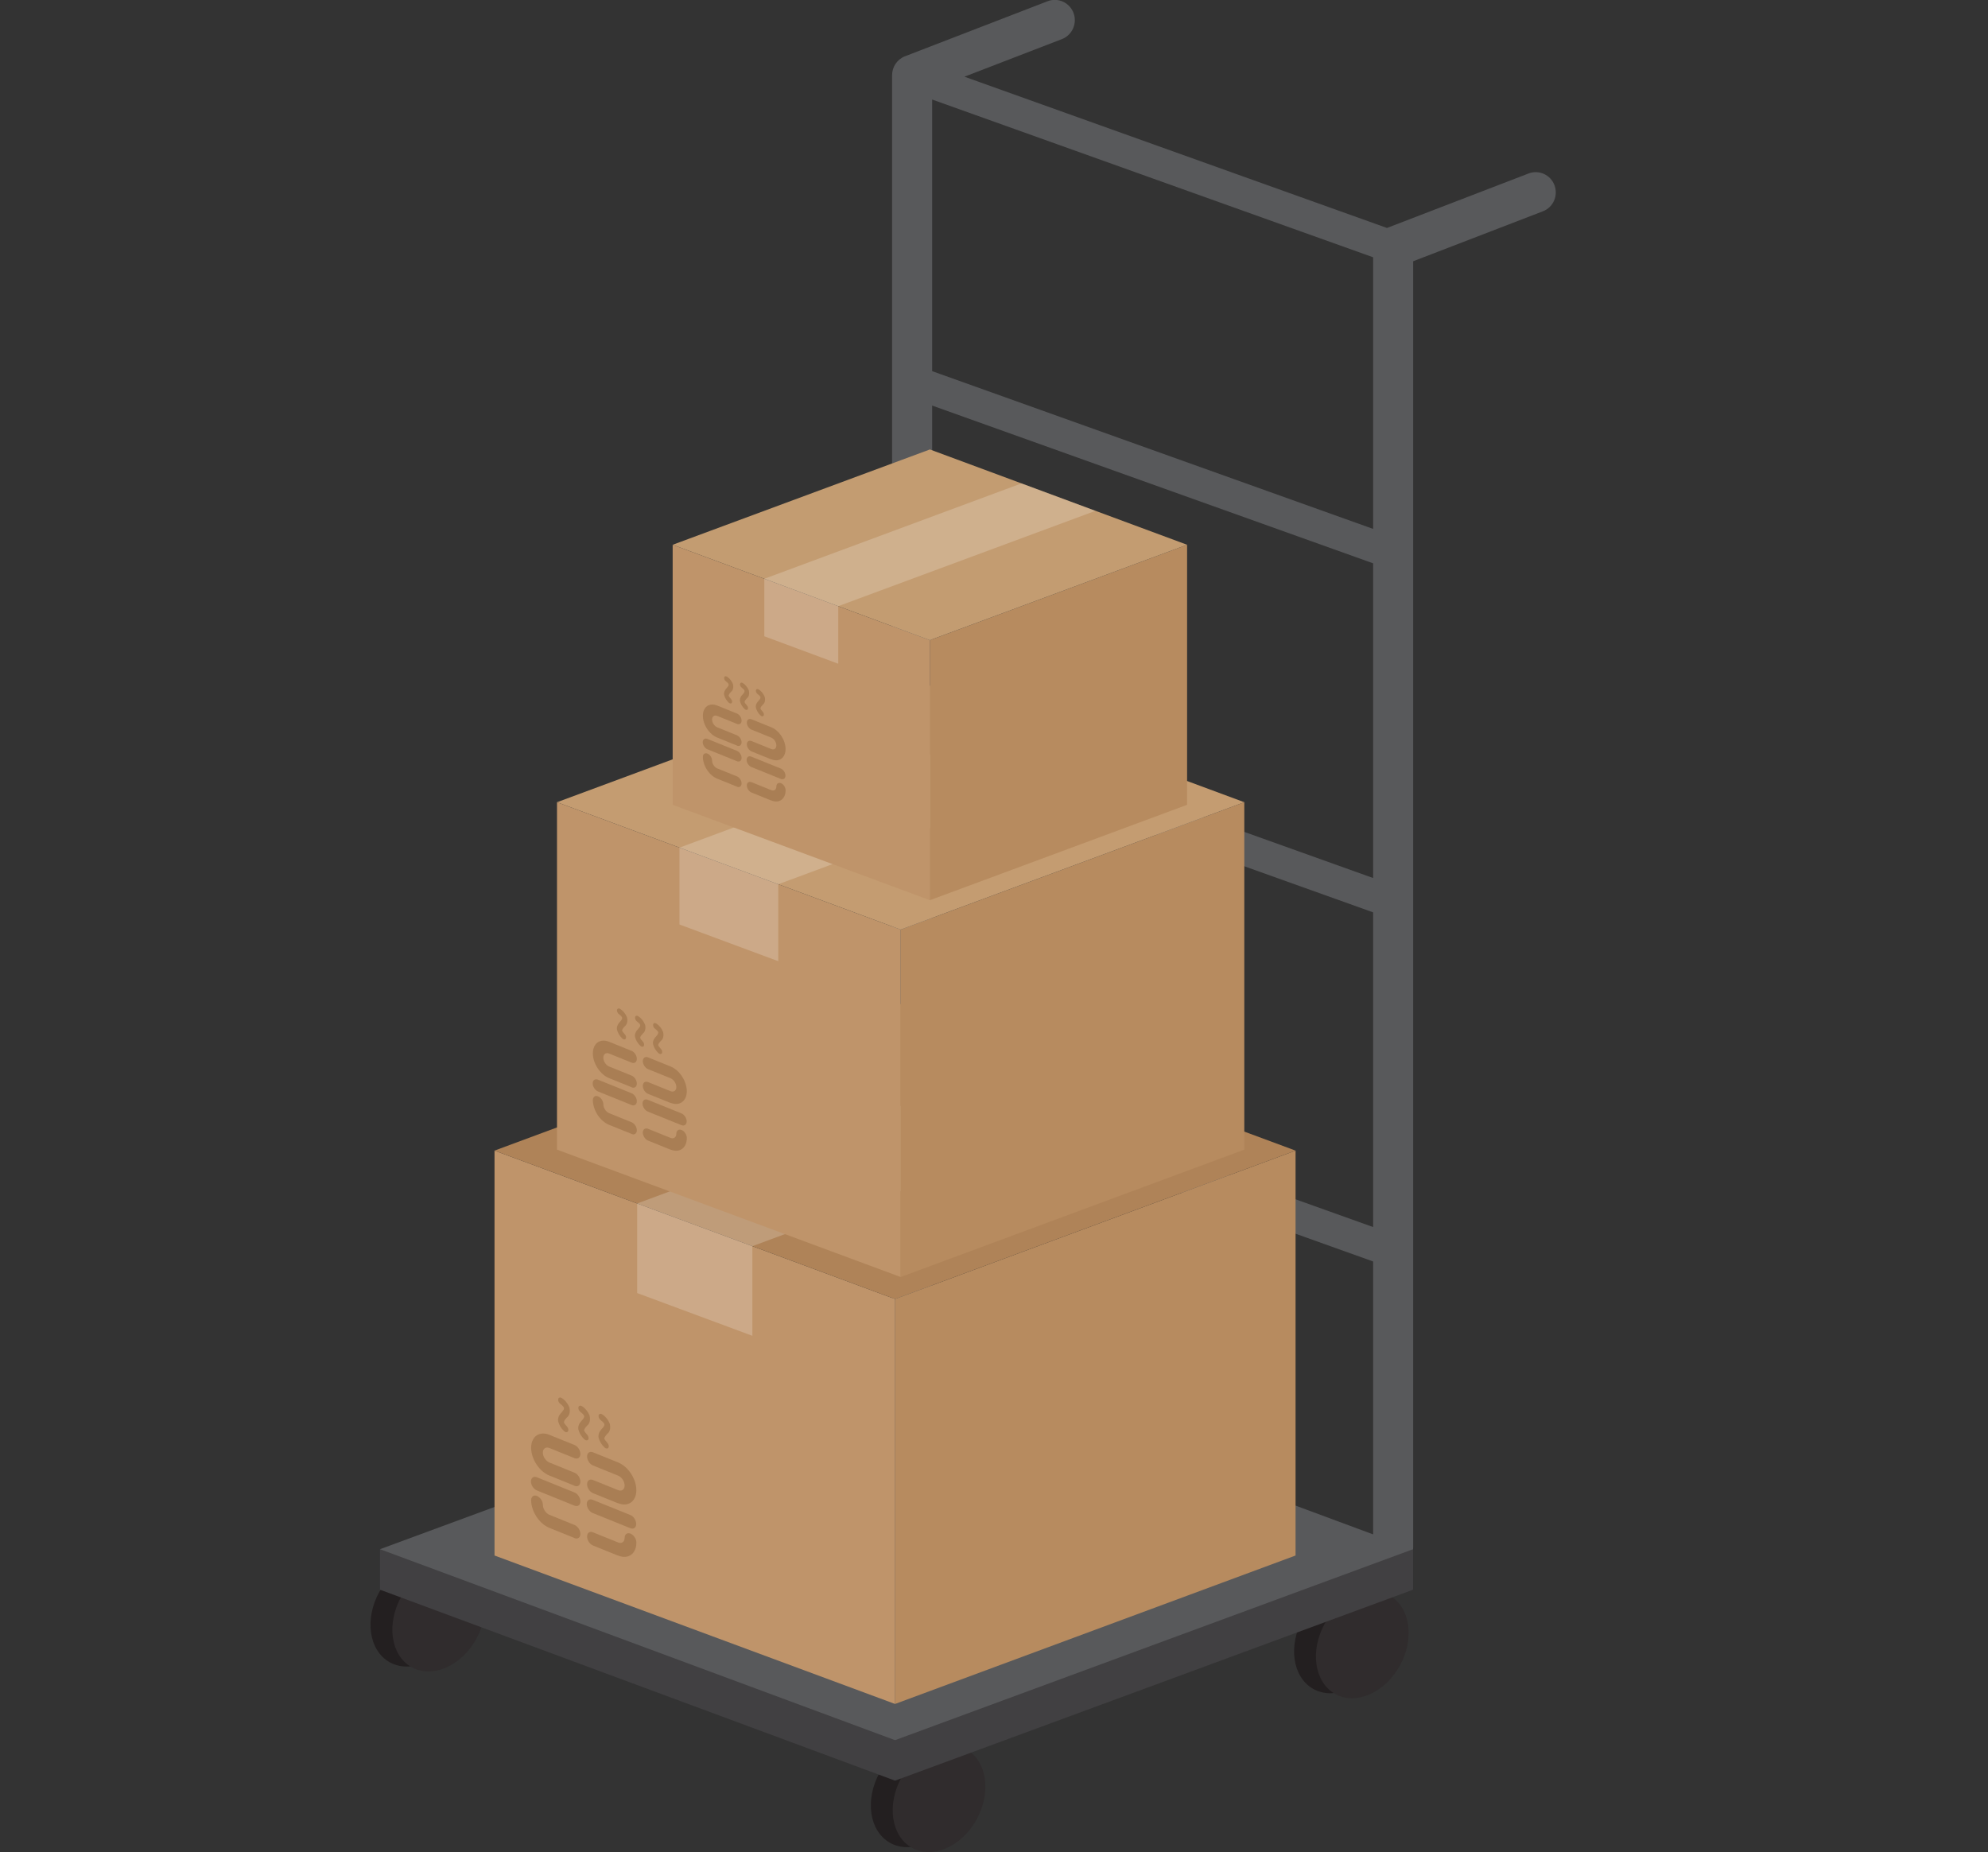 <svg width="161" height="150" viewBox="0 0 161 150" fill="none" xmlns="http://www.w3.org/2000/svg">
<rect x="0" y="0" width="161" height="150" fill="#333333" stroke="none"/>
<g clip-path="url(#clip0_504_53)">
<path d="M125.89 14.999C125.572 14.153 124.632 13.727 123.795 14.048L112.325 18.462L78.104 6.211L85.999 3.168C86.836 2.846 87.258 1.895 86.94 1.049C86.622 0.203 85.681 -0.223 84.845 0.098L73.291 4.558C72.661 4.801 72.246 5.411 72.246 6.093V111.383C72.246 112.288 72.973 113.023 73.868 113.023C74.763 113.023 75.49 112.288 75.49 111.383V89.386L111.203 102.162V125.32C111.203 126.225 111.929 126.96 112.825 126.96C113.72 126.96 114.446 126.225 114.446 125.32V21.158L124.956 17.111C125.793 16.79 126.208 15.845 125.89 14.999ZM75.49 61.112L111.203 73.888V99.375L75.49 86.599V61.112ZM75.49 58.325V32.845L111.203 45.621V71.108L75.49 58.325ZM75.49 30.058V8.06L111.203 20.836V42.834L75.49 30.058Z" fill="#58595B"/>
<path d="M111.586 134.521C112.811 132.325 112.447 129.772 110.774 128.818C109.102 127.865 106.753 128.872 105.528 131.068C104.303 133.264 104.667 135.817 106.34 136.771C108.012 137.724 110.361 136.717 111.586 134.521Z" fill="#231F20"/>
<path d="M113.354 134.925C114.578 132.729 114.215 130.175 112.542 129.222C110.869 128.269 108.52 129.276 107.296 131.472C106.071 133.668 106.434 136.221 108.107 137.175C109.78 138.128 112.129 137.121 113.354 134.925Z" fill="#302C2D"/>
<path d="M77.309 146.985C78.533 144.789 78.17 142.235 76.497 141.282C74.824 140.329 72.475 141.336 71.251 143.532C70.026 145.728 70.389 148.281 72.062 149.235C73.735 150.188 76.084 149.181 77.309 146.985Z" fill="#231F20"/>
<path d="M79.078 147.383C80.303 145.187 79.939 142.633 78.267 141.68C76.594 140.727 74.245 141.734 73.02 143.93C71.796 146.126 72.159 148.679 73.832 149.633C75.505 150.586 77.853 149.579 79.078 147.383Z" fill="#302C2D"/>
<path d="M36.787 132.359C38.012 130.163 37.648 127.61 35.976 126.656C34.303 125.703 31.954 126.71 30.729 128.906C29.505 131.102 29.868 133.655 31.541 134.609C33.214 135.562 35.562 134.555 36.787 132.359Z" fill="#231F20"/>
<path d="M38.558 132.757C39.782 130.561 39.419 128.007 37.746 127.054C36.073 126.101 33.724 127.108 32.5 129.304C31.275 131.5 31.638 134.053 33.311 135.007C34.984 135.96 37.333 134.953 38.558 132.757Z" fill="#302C2D"/>
<path d="M30.773 125.465V128.744L72.486 144.209L114.44 128.744V125.465H30.773Z" fill="#414042"/>
<path d="M30.773 125.465L72.726 109.993L114.44 125.465L72.486 140.93L30.773 125.465Z" fill="#58595B"/>
<path d="M72.486 137.998L40.049 125.976V93.184L72.486 105.205V137.998Z" fill="#BF946A"/>
<path d="M72.485 137.998L104.922 125.976V93.184L72.485 105.205V137.998Z" fill="#B78B5F"/>
<path d="M40.049 93.184L72.486 81.155L104.922 93.184L72.486 105.205L40.049 93.184Z" fill="#AF8358"/>
<path opacity="0.2" d="M84.039 85.438L51.602 97.466V104.72L60.931 108.183V100.923L93.368 88.901L84.039 85.438Z" fill="white"/>
<path d="M72.94 103.421L45.109 93.105V64.969L72.94 75.285V103.421Z" fill="#BF946A"/>
<path d="M72.94 103.421L100.771 93.105V64.969L72.94 75.285V103.421Z" fill="#B78B5F"/>
<path d="M45.109 64.969L72.94 54.652L100.771 64.969L72.94 75.285L45.109 64.969Z" fill="#C49C71"/>
<path opacity="0.2" d="M82.859 58.325L55.028 68.648V74.872L63.027 77.843V71.613L90.858 61.296L82.859 58.325Z" fill="white"/>
<path d="M75.308 72.904L54.477 65.179V44.119L75.308 51.845V72.904Z" fill="#BF946A"/>
<path d="M75.308 72.904L96.138 65.179V44.119L75.308 51.845V72.904Z" fill="#B78B5F"/>
<path d="M54.477 44.119L75.308 36.4L96.138 44.119L75.308 51.845L54.477 44.119Z" fill="#C39C71"/>
<path opacity="0.2" d="M82.729 39.148L61.898 46.874V51.53L67.886 53.754V49.091L88.717 41.371L82.729 39.148Z" fill="white"/>
<path d="M46.526 120.322L44.486 119.497C44.095 119.34 43.721 119.015 43.446 118.594C43.17 118.174 43.015 117.692 43.015 117.254C43.015 116.817 43.17 116.46 43.446 116.262C43.721 116.065 44.095 116.042 44.486 116.2L46.526 117.024C46.653 117.075 46.773 117.18 46.863 117.316C46.953 117.452 47.003 117.607 47.004 117.749C47.004 117.891 46.954 118.007 46.864 118.071C46.775 118.136 46.653 118.143 46.526 118.092L44.486 117.267C44.347 117.213 44.215 117.221 44.117 117.291C44.02 117.361 43.964 117.487 43.963 117.642C43.963 117.797 44.018 117.969 44.116 118.119C44.214 118.269 44.347 118.385 44.486 118.442L46.526 119.267C46.653 119.318 46.773 119.422 46.863 119.558C46.953 119.694 47.003 119.85 47.004 119.992C47.004 120.134 46.954 120.25 46.864 120.314C46.775 120.378 46.653 120.385 46.526 120.334" fill="#A97E54"/>
<path d="M46.526 124.559L44.486 123.735C44.095 123.577 43.721 123.252 43.446 122.832C43.17 122.411 43.015 121.929 43.015 121.492C43.015 121.351 43.065 121.236 43.154 121.172C43.243 121.108 43.363 121.101 43.489 121.152C43.615 121.203 43.736 121.307 43.826 121.443C43.915 121.579 43.966 121.735 43.967 121.876C43.967 122.032 44.022 122.204 44.12 122.354C44.218 122.503 44.35 122.62 44.489 122.677L46.526 123.5C46.653 123.551 46.773 123.656 46.863 123.791C46.953 123.927 47.003 124.083 47.004 124.225C47.004 124.367 46.954 124.483 46.864 124.547C46.775 124.611 46.653 124.619 46.526 124.568" fill="#A97E54"/>
<path d="M46.526 121.938L43.478 120.706C43.351 120.655 43.23 120.549 43.14 120.413C43.05 120.276 43 120.119 43 119.977C43.001 119.836 43.052 119.721 43.141 119.658C43.231 119.594 43.352 119.587 43.478 119.638L46.526 120.87C46.653 120.921 46.774 121.026 46.863 121.162C46.953 121.297 47.003 121.453 47.004 121.595C47.004 121.737 46.954 121.853 46.864 121.917C46.775 121.982 46.653 121.989 46.526 121.938Z" fill="#A97E54"/>
<path d="M50.064 121.751L48.023 120.926C47.896 120.875 47.775 120.77 47.685 120.633C47.595 120.496 47.545 120.34 47.545 120.197C47.546 120.056 47.597 119.942 47.686 119.878C47.776 119.815 47.897 119.808 48.023 119.859L50.064 120.683C50.203 120.738 50.335 120.729 50.433 120.659C50.531 120.588 50.586 120.461 50.586 120.305C50.585 120.15 50.53 119.979 50.432 119.83C50.334 119.681 50.202 119.566 50.064 119.509L48.023 118.684C47.896 118.633 47.775 118.527 47.685 118.391C47.595 118.254 47.545 118.097 47.545 117.955C47.546 117.814 47.597 117.699 47.686 117.636C47.776 117.573 47.897 117.565 48.023 117.616L50.064 118.441C50.454 118.599 50.828 118.923 51.104 119.344C51.38 119.765 51.535 120.247 51.535 120.684C51.535 121.121 51.38 121.478 51.104 121.676C50.828 121.874 50.454 121.896 50.064 121.739" fill="#A97E54"/>
<path d="M50.064 125.989L48.023 125.164C47.896 125.113 47.775 125.007 47.685 124.871C47.595 124.734 47.545 124.577 47.545 124.435C47.546 124.294 47.597 124.179 47.686 124.116C47.776 124.053 47.897 124.046 48.023 124.097L50.064 124.921C50.203 124.976 50.335 124.967 50.433 124.896C50.531 124.825 50.586 124.698 50.586 124.543C50.587 124.402 50.638 124.287 50.727 124.223C50.817 124.16 50.938 124.153 51.064 124.204C51.19 124.255 51.31 124.36 51.399 124.495C51.488 124.631 51.538 124.786 51.538 124.927C51.538 125.365 51.383 125.721 51.108 125.919C50.832 126.117 50.458 126.14 50.067 125.982" fill="#A97E54"/>
<path d="M51.057 123.768L47.998 122.532C47.871 122.481 47.749 122.375 47.66 122.238C47.57 122.102 47.52 121.945 47.52 121.803C47.52 121.662 47.571 121.547 47.661 121.484C47.75 121.42 47.871 121.413 47.998 121.464L51.046 122.696C51.172 122.747 51.293 122.852 51.383 122.987C51.472 123.123 51.523 123.279 51.524 123.421C51.524 123.563 51.474 123.679 51.384 123.743C51.294 123.807 51.173 123.815 51.046 123.763" fill="#A97E54"/>
<path d="M45.79 115.973C45.747 115.955 45.704 115.925 45.665 115.885C45.555 115.783 45.457 115.661 45.377 115.525C45.297 115.39 45.238 115.245 45.202 115.101C45.162 114.833 45.261 114.605 45.54 114.314C45.647 114.2 45.691 114.086 45.669 114.003C45.647 113.92 45.463 113.751 45.393 113.706C45.331 113.666 45.277 113.603 45.242 113.529C45.207 113.456 45.194 113.378 45.206 113.313C45.219 113.25 45.255 113.204 45.308 113.186C45.36 113.168 45.423 113.179 45.485 113.216C45.619 113.297 45.745 113.409 45.854 113.544C45.963 113.679 46.052 113.833 46.114 113.993C46.153 114.162 46.155 114.325 46.12 114.465C46.086 114.605 46.015 114.718 45.915 114.791C45.676 115.037 45.665 115.156 45.673 115.196C45.68 115.236 45.761 115.363 45.915 115.529C45.942 115.558 45.965 115.591 45.984 115.627C46.002 115.663 46.016 115.7 46.023 115.738C46.03 115.775 46.031 115.81 46.026 115.843C46.021 115.876 46.009 115.904 45.993 115.927C45.972 115.958 45.942 115.978 45.907 115.986C45.871 115.994 45.831 115.99 45.79 115.973Z" fill="#A97E54"/>
<path d="M47.427 116.634C47.383 116.616 47.34 116.586 47.302 116.547C47.192 116.444 47.093 116.322 47.014 116.186C46.934 116.051 46.874 115.907 46.839 115.762C46.798 115.494 46.898 115.266 47.177 114.975C47.284 114.862 47.328 114.747 47.306 114.664C47.284 114.581 47.1 114.412 47.03 114.367C46.968 114.327 46.913 114.264 46.878 114.19C46.843 114.117 46.83 114.039 46.842 113.974C46.856 113.911 46.892 113.865 46.944 113.847C46.996 113.829 47.06 113.84 47.122 113.877C47.256 113.958 47.382 114.07 47.491 114.205C47.6 114.34 47.689 114.494 47.751 114.654C47.79 114.823 47.792 114.986 47.757 115.126C47.722 115.266 47.652 115.379 47.552 115.452C47.317 115.699 47.302 115.817 47.309 115.857C47.317 115.897 47.398 116.025 47.552 116.19C47.606 116.249 47.645 116.324 47.66 116.398C47.675 116.473 47.666 116.542 47.633 116.59C47.611 116.62 47.581 116.639 47.544 116.647C47.509 116.655 47.468 116.65 47.427 116.634Z" fill="#A97E54"/>
<path d="M49.064 117.295C49.02 117.277 48.977 117.246 48.939 117.207C48.828 117.105 48.73 116.982 48.65 116.847C48.571 116.712 48.511 116.567 48.475 116.422C48.435 116.155 48.534 115.927 48.814 115.636C48.92 115.522 48.965 115.408 48.942 115.325C48.92 115.242 48.736 115.073 48.667 115.028C48.605 114.988 48.55 114.925 48.515 114.851C48.48 114.778 48.467 114.7 48.479 114.635C48.492 114.572 48.529 114.526 48.581 114.508C48.633 114.49 48.697 114.5 48.759 114.538C48.892 114.619 49.019 114.731 49.128 114.866C49.237 115.001 49.326 115.155 49.387 115.315C49.427 115.484 49.429 115.647 49.394 115.787C49.359 115.927 49.288 116.04 49.189 116.113C48.953 116.36 48.939 116.478 48.946 116.518C48.953 116.558 49.038 116.687 49.189 116.851C49.243 116.909 49.282 116.984 49.297 117.059C49.312 117.134 49.302 117.203 49.27 117.25C49.248 117.28 49.217 117.3 49.181 117.308C49.145 117.316 49.105 117.311 49.064 117.295Z" fill="#A97E54"/>
<path d="M51.148 88.049L49.326 87.313C48.978 87.172 48.644 86.882 48.397 86.506C48.151 86.131 48.013 85.7 48.013 85.31C48.013 84.92 48.151 84.601 48.397 84.424C48.644 84.248 48.978 84.228 49.326 84.368L51.148 85.105C51.261 85.15 51.369 85.244 51.449 85.365C51.529 85.486 51.574 85.625 51.575 85.752C51.575 85.879 51.53 85.982 51.45 86.04C51.37 86.097 51.261 86.104 51.148 86.058L49.326 85.322C49.203 85.273 49.084 85.281 48.997 85.343C48.91 85.406 48.861 85.518 48.86 85.656C48.86 85.795 48.909 85.948 48.996 86.082C49.083 86.216 49.202 86.32 49.326 86.371L51.148 87.107C51.261 87.152 51.369 87.246 51.449 87.367C51.529 87.488 51.574 87.627 51.575 87.754C51.575 87.881 51.53 87.984 51.45 88.042C51.37 88.099 51.261 88.106 51.148 88.06" fill="#A97E54"/>
<path d="M51.148 91.832L49.326 91.096C48.978 90.955 48.644 90.665 48.397 90.29C48.151 89.914 48.013 89.484 48.013 89.093C48.013 88.968 48.057 88.865 48.137 88.808C48.216 88.751 48.324 88.744 48.436 88.79C48.549 88.835 48.657 88.929 48.737 89.05C48.817 89.171 48.862 89.31 48.863 89.437C48.863 89.576 48.912 89.729 48.999 89.863C49.087 89.997 49.205 90.1 49.329 90.152L51.148 90.886C51.261 90.932 51.369 91.025 51.449 91.147C51.529 91.268 51.574 91.407 51.575 91.534C51.575 91.661 51.53 91.764 51.45 91.822C51.37 91.879 51.261 91.885 51.148 91.84" fill="#A97E54"/>
<path d="M51.148 89.491L48.427 88.392C48.314 88.346 48.205 88.252 48.125 88.13C48.045 88.008 48 87.868 48 87.741C48.001 87.615 48.046 87.513 48.126 87.456C48.206 87.399 48.314 87.393 48.427 87.439L51.148 88.538C51.261 88.584 51.369 88.677 51.449 88.799C51.529 88.92 51.574 89.059 51.575 89.185C51.575 89.312 51.53 89.416 51.45 89.473C51.37 89.531 51.262 89.537 51.148 89.491Z" fill="#A97E54"/>
<path d="M54.306 89.325L52.484 88.589C52.371 88.543 52.263 88.449 52.183 88.327C52.103 88.204 52.058 88.065 52.058 87.938C52.059 87.812 52.104 87.71 52.184 87.653C52.264 87.596 52.372 87.59 52.484 87.635L54.306 88.372C54.431 88.421 54.549 88.413 54.636 88.35C54.724 88.286 54.773 88.173 54.773 88.034C54.772 87.895 54.722 87.743 54.635 87.61C54.548 87.477 54.43 87.374 54.306 87.323L52.484 86.587C52.371 86.541 52.263 86.447 52.183 86.325C52.103 86.202 52.058 86.063 52.058 85.936C52.059 85.81 52.104 85.707 52.184 85.651C52.264 85.594 52.372 85.588 52.484 85.633L54.306 86.37C54.655 86.51 54.989 86.8 55.235 87.176C55.481 87.552 55.62 87.982 55.62 88.372C55.62 88.763 55.481 89.081 55.235 89.258C54.989 89.434 54.655 89.454 54.306 89.314" fill="#A97E54"/>
<path d="M54.306 93.109L52.484 92.372C52.371 92.326 52.263 92.232 52.183 92.11C52.103 91.988 52.058 91.848 52.058 91.721C52.059 91.596 52.104 91.493 52.184 91.436C52.264 91.38 52.372 91.374 52.484 91.419L54.306 92.155C54.431 92.204 54.549 92.196 54.636 92.133C54.724 92.07 54.773 91.956 54.773 91.817C54.774 91.692 54.819 91.589 54.899 91.532C54.979 91.476 55.087 91.469 55.2 91.515C55.312 91.56 55.42 91.654 55.499 91.775C55.578 91.896 55.623 92.035 55.623 92.161C55.623 92.551 55.485 92.87 55.238 93.046C54.992 93.223 54.658 93.243 54.31 93.102" fill="#A97E54"/>
<path d="M55.194 91.125L52.462 90.022C52.349 89.976 52.24 89.882 52.16 89.76C52.08 89.638 52.035 89.498 52.035 89.371C52.036 89.245 52.081 89.142 52.161 89.086C52.241 89.029 52.349 89.023 52.462 89.068L55.184 90.168C55.296 90.214 55.404 90.307 55.484 90.428C55.564 90.55 55.61 90.689 55.611 90.815C55.611 90.942 55.566 91.046 55.486 91.103C55.405 91.16 55.297 91.167 55.184 91.121" fill="#A97E54"/>
<path d="M50.491 84.166C50.452 84.15 50.414 84.123 50.379 84.088C50.281 83.996 50.193 83.887 50.122 83.766C50.051 83.645 49.998 83.516 49.966 83.387C49.93 83.148 50.018 82.945 50.268 82.685C50.363 82.583 50.402 82.481 50.383 82.407C50.363 82.333 50.199 82.182 50.136 82.142C50.081 82.106 50.032 82.05 50.001 81.984C49.97 81.918 49.958 81.849 49.969 81.791C49.981 81.734 50.014 81.694 50.06 81.678C50.107 81.661 50.163 81.671 50.218 81.704C50.338 81.777 50.451 81.877 50.548 81.997C50.645 82.118 50.725 82.255 50.78 82.398C50.815 82.549 50.817 82.695 50.786 82.82C50.755 82.945 50.691 83.045 50.603 83.111C50.389 83.33 50.379 83.436 50.386 83.472C50.393 83.508 50.465 83.622 50.603 83.769C50.627 83.795 50.647 83.825 50.664 83.857C50.68 83.889 50.692 83.923 50.699 83.956C50.705 83.989 50.706 84.021 50.701 84.05C50.697 84.079 50.687 84.104 50.672 84.125C50.653 84.152 50.626 84.17 50.595 84.178C50.563 84.185 50.527 84.181 50.491 84.166Z" fill="#A97E54"/>
<path d="M51.953 84.756C51.914 84.74 51.876 84.713 51.841 84.678C51.743 84.587 51.655 84.477 51.584 84.357C51.513 84.236 51.459 84.107 51.428 83.977C51.392 83.738 51.48 83.535 51.73 83.275C51.825 83.174 51.864 83.072 51.845 82.998C51.825 82.923 51.661 82.772 51.598 82.733C51.543 82.697 51.494 82.64 51.463 82.574C51.432 82.509 51.42 82.439 51.431 82.381C51.443 82.325 51.475 82.284 51.522 82.268C51.569 82.252 51.625 82.261 51.681 82.294C51.8 82.367 51.913 82.467 52.01 82.588C52.107 82.708 52.187 82.845 52.242 82.989C52.277 83.139 52.279 83.285 52.248 83.41C52.217 83.535 52.153 83.636 52.065 83.701C51.855 83.922 51.841 84.027 51.848 84.062C51.855 84.098 51.927 84.212 52.065 84.36C52.113 84.412 52.147 84.479 52.161 84.546C52.175 84.613 52.166 84.674 52.137 84.716C52.117 84.743 52.09 84.761 52.058 84.768C52.026 84.775 51.99 84.771 51.953 84.756Z" fill="#A97E54"/>
<path d="M53.414 85.346C53.375 85.33 53.337 85.303 53.302 85.268C53.204 85.177 53.116 85.067 53.045 84.946C52.974 84.826 52.92 84.697 52.889 84.567C52.852 84.328 52.941 84.125 53.191 83.865C53.286 83.763 53.325 83.662 53.306 83.587C53.286 83.513 53.122 83.362 53.059 83.322C53.004 83.287 52.955 83.23 52.924 83.164C52.893 83.099 52.881 83.029 52.892 82.971C52.904 82.915 52.936 82.874 52.983 82.858C53.029 82.842 53.086 82.851 53.141 82.884C53.261 82.957 53.373 83.057 53.471 83.178C53.568 83.298 53.648 83.435 53.703 83.579C53.738 83.729 53.74 83.875 53.709 84C53.678 84.125 53.614 84.225 53.526 84.291C53.315 84.511 53.302 84.617 53.309 84.652C53.315 84.688 53.391 84.803 53.526 84.95C53.574 85.002 53.608 85.069 53.622 85.136C53.636 85.203 53.627 85.264 53.598 85.306C53.578 85.333 53.551 85.351 53.519 85.358C53.487 85.365 53.451 85.361 53.414 85.346Z" fill="#A97E54"/>
<path d="M59.683 60.378L58.079 59.73C57.772 59.606 57.478 59.351 57.261 59.02C57.045 58.689 56.923 58.31 56.923 57.967C56.923 57.623 57.045 57.343 57.261 57.187C57.478 57.032 57.772 57.014 58.079 57.138L59.683 57.786C59.782 57.826 59.877 57.908 59.948 58.015C60.018 58.122 60.058 58.244 60.059 58.356C60.059 58.468 60.019 58.559 59.949 58.609C59.878 58.66 59.783 58.665 59.683 58.625L58.079 57.977C57.97 57.934 57.866 57.941 57.79 57.996C57.713 58.051 57.669 58.15 57.669 58.271C57.669 58.394 57.712 58.528 57.789 58.646C57.865 58.764 57.97 58.855 58.079 58.9L59.683 59.548C59.782 59.589 59.877 59.671 59.948 59.778C60.018 59.884 60.058 60.007 60.059 60.118C60.059 60.23 60.019 60.321 59.949 60.372C59.878 60.422 59.783 60.428 59.683 60.388" fill="#A97E54"/>
<path d="M59.683 63.709L58.079 63.061C57.772 62.937 57.478 62.682 57.261 62.351C57.045 62.02 56.923 61.642 56.923 61.298C56.923 61.187 56.962 61.096 57.032 61.046C57.102 60.996 57.197 60.991 57.296 61.031C57.395 61.071 57.49 61.153 57.56 61.26C57.631 61.366 57.671 61.489 57.671 61.6C57.671 61.723 57.715 61.857 57.791 61.975C57.868 62.093 57.973 62.184 58.082 62.229L59.683 62.876C59.782 62.916 59.877 62.999 59.948 63.105C60.018 63.212 60.058 63.334 60.059 63.446C60.059 63.558 60.019 63.649 59.949 63.699C59.878 63.75 59.783 63.756 59.683 63.715" fill="#A97E54"/>
<path d="M59.684 61.648L57.288 60.68C57.188 60.64 57.093 60.557 57.022 60.449C56.952 60.342 56.912 60.219 56.912 60.107C56.913 59.996 56.953 59.906 57.023 59.856C57.093 59.806 57.189 59.801 57.288 59.841L59.684 60.809C59.783 60.849 59.878 60.931 59.948 61.038C60.019 61.145 60.059 61.267 60.059 61.379C60.059 61.49 60.02 61.581 59.949 61.632C59.879 61.682 59.783 61.688 59.684 61.648Z" fill="#A97E54"/>
<path d="M62.464 61.502L60.86 60.853C60.76 60.813 60.665 60.73 60.594 60.623C60.524 60.515 60.484 60.392 60.484 60.281C60.485 60.17 60.525 60.08 60.595 60.03C60.666 59.98 60.761 59.974 60.86 60.014L62.464 60.662C62.573 60.706 62.678 60.699 62.755 60.643C62.831 60.587 62.874 60.487 62.874 60.365C62.874 60.243 62.83 60.109 62.754 59.992C62.677 59.874 62.573 59.784 62.464 59.739L60.86 59.091C60.76 59.051 60.665 58.968 60.594 58.86C60.524 58.753 60.484 58.63 60.484 58.518C60.485 58.407 60.525 58.317 60.595 58.267C60.666 58.217 60.761 58.212 60.86 58.252L62.464 58.9C62.771 59.024 63.065 59.279 63.282 59.61C63.498 59.94 63.62 60.319 63.62 60.663C63.62 61.007 63.498 61.287 63.282 61.443C63.065 61.598 62.771 61.616 62.464 61.492" fill="#A97E54"/>
<path d="M62.464 64.832L60.86 64.184C60.76 64.144 60.665 64.061 60.594 63.953C60.524 63.846 60.484 63.723 60.484 63.611C60.485 63.5 60.525 63.41 60.595 63.36C60.666 63.31 60.761 63.305 60.86 63.345L62.464 63.993C62.573 64.036 62.678 64.029 62.755 63.974C62.831 63.918 62.874 63.818 62.874 63.696C62.875 63.585 62.915 63.495 62.986 63.445C63.056 63.395 63.151 63.389 63.25 63.429C63.349 63.469 63.444 63.552 63.514 63.658C63.584 63.765 63.623 63.887 63.623 63.998C63.623 64.342 63.501 64.622 63.284 64.778C63.068 64.933 62.774 64.951 62.467 64.827" fill="#A97E54"/>
<path d="M63.245 63.086L60.841 62.114C60.741 62.074 60.645 61.991 60.575 61.884C60.505 61.776 60.465 61.653 60.465 61.541C60.466 61.431 60.505 61.34 60.576 61.291C60.646 61.241 60.741 61.235 60.841 61.275L63.236 62.243C63.336 62.283 63.431 62.366 63.501 62.472C63.572 62.579 63.611 62.702 63.612 62.813C63.612 62.925 63.573 63.016 63.502 63.066C63.432 63.117 63.336 63.123 63.236 63.083" fill="#A97E54"/>
<path d="M59.105 56.96C59.071 56.946 59.037 56.922 59.007 56.892C58.92 56.811 58.843 56.715 58.78 56.608C58.717 56.502 58.67 56.388 58.643 56.275C58.611 56.064 58.689 55.885 58.908 55.656C58.992 55.567 59.027 55.477 59.01 55.412C58.992 55.347 58.848 55.214 58.793 55.179C58.744 55.147 58.701 55.097 58.674 55.04C58.646 54.982 58.636 54.921 58.645 54.87C58.656 54.82 58.685 54.784 58.726 54.77C58.767 54.756 58.816 54.764 58.865 54.793C58.97 54.857 59.069 54.945 59.155 55.051C59.241 55.157 59.311 55.278 59.359 55.404C59.39 55.537 59.392 55.665 59.364 55.775C59.337 55.885 59.281 55.974 59.203 56.031C59.015 56.224 59.007 56.318 59.013 56.349C59.018 56.381 59.082 56.481 59.203 56.611C59.224 56.634 59.243 56.66 59.257 56.688C59.272 56.717 59.282 56.746 59.288 56.775C59.293 56.804 59.294 56.833 59.29 56.858C59.286 56.884 59.277 56.906 59.264 56.924C59.247 56.948 59.224 56.964 59.196 56.971C59.168 56.977 59.137 56.973 59.105 56.96Z" fill="#A97E54"/>
<path d="M60.392 57.48C60.358 57.465 60.324 57.442 60.294 57.411C60.207 57.331 60.13 57.234 60.067 57.128C60.004 57.022 59.958 56.908 59.93 56.794C59.898 56.584 59.976 56.405 60.196 56.176C60.279 56.087 60.314 55.997 60.297 55.932C60.279 55.866 60.135 55.733 60.08 55.698C60.031 55.667 59.988 55.617 59.961 55.559C59.933 55.501 59.923 55.44 59.933 55.389C59.943 55.339 59.972 55.304 60.013 55.289C60.054 55.275 60.104 55.283 60.152 55.313C60.257 55.377 60.357 55.465 60.442 55.571C60.528 55.677 60.598 55.798 60.646 55.924C60.677 56.056 60.679 56.184 60.652 56.295C60.624 56.405 60.569 56.493 60.49 56.551C60.305 56.745 60.294 56.838 60.3 56.869C60.305 56.901 60.369 57.001 60.49 57.131C60.533 57.177 60.563 57.236 60.575 57.294C60.587 57.353 60.58 57.407 60.554 57.445C60.537 57.468 60.513 57.484 60.484 57.49C60.456 57.496 60.424 57.493 60.392 57.48Z" fill="#A97E54"/>
<path d="M61.678 57.999C61.644 57.985 61.61 57.961 61.58 57.93C61.493 57.85 61.416 57.753 61.353 57.647C61.291 57.541 61.244 57.427 61.216 57.313C61.184 57.103 61.262 56.924 61.482 56.695C61.566 56.606 61.6 56.516 61.583 56.451C61.566 56.385 61.421 56.252 61.366 56.217C61.317 56.186 61.275 56.136 61.247 56.078C61.219 56.02 61.209 55.959 61.219 55.908C61.229 55.858 61.258 55.823 61.299 55.808C61.34 55.794 61.39 55.803 61.438 55.832C61.543 55.895 61.643 55.984 61.728 56.09C61.814 56.196 61.884 56.317 61.932 56.443C61.963 56.576 61.965 56.703 61.938 56.814C61.91 56.924 61.855 57.012 61.776 57.07C61.592 57.264 61.58 57.357 61.586 57.388C61.592 57.42 61.658 57.521 61.776 57.65C61.819 57.696 61.849 57.755 61.861 57.814C61.873 57.872 61.866 57.926 61.84 57.964C61.823 57.987 61.799 58.003 61.77 58.009C61.742 58.015 61.711 58.012 61.678 57.999Z" fill="#A97E54"/>
</g>
<defs>
<clipPath id="clip0_504_53">
<rect width="96" height="150" fill="white" transform="translate(30)"/>
</clipPath>
</defs>
</svg>
